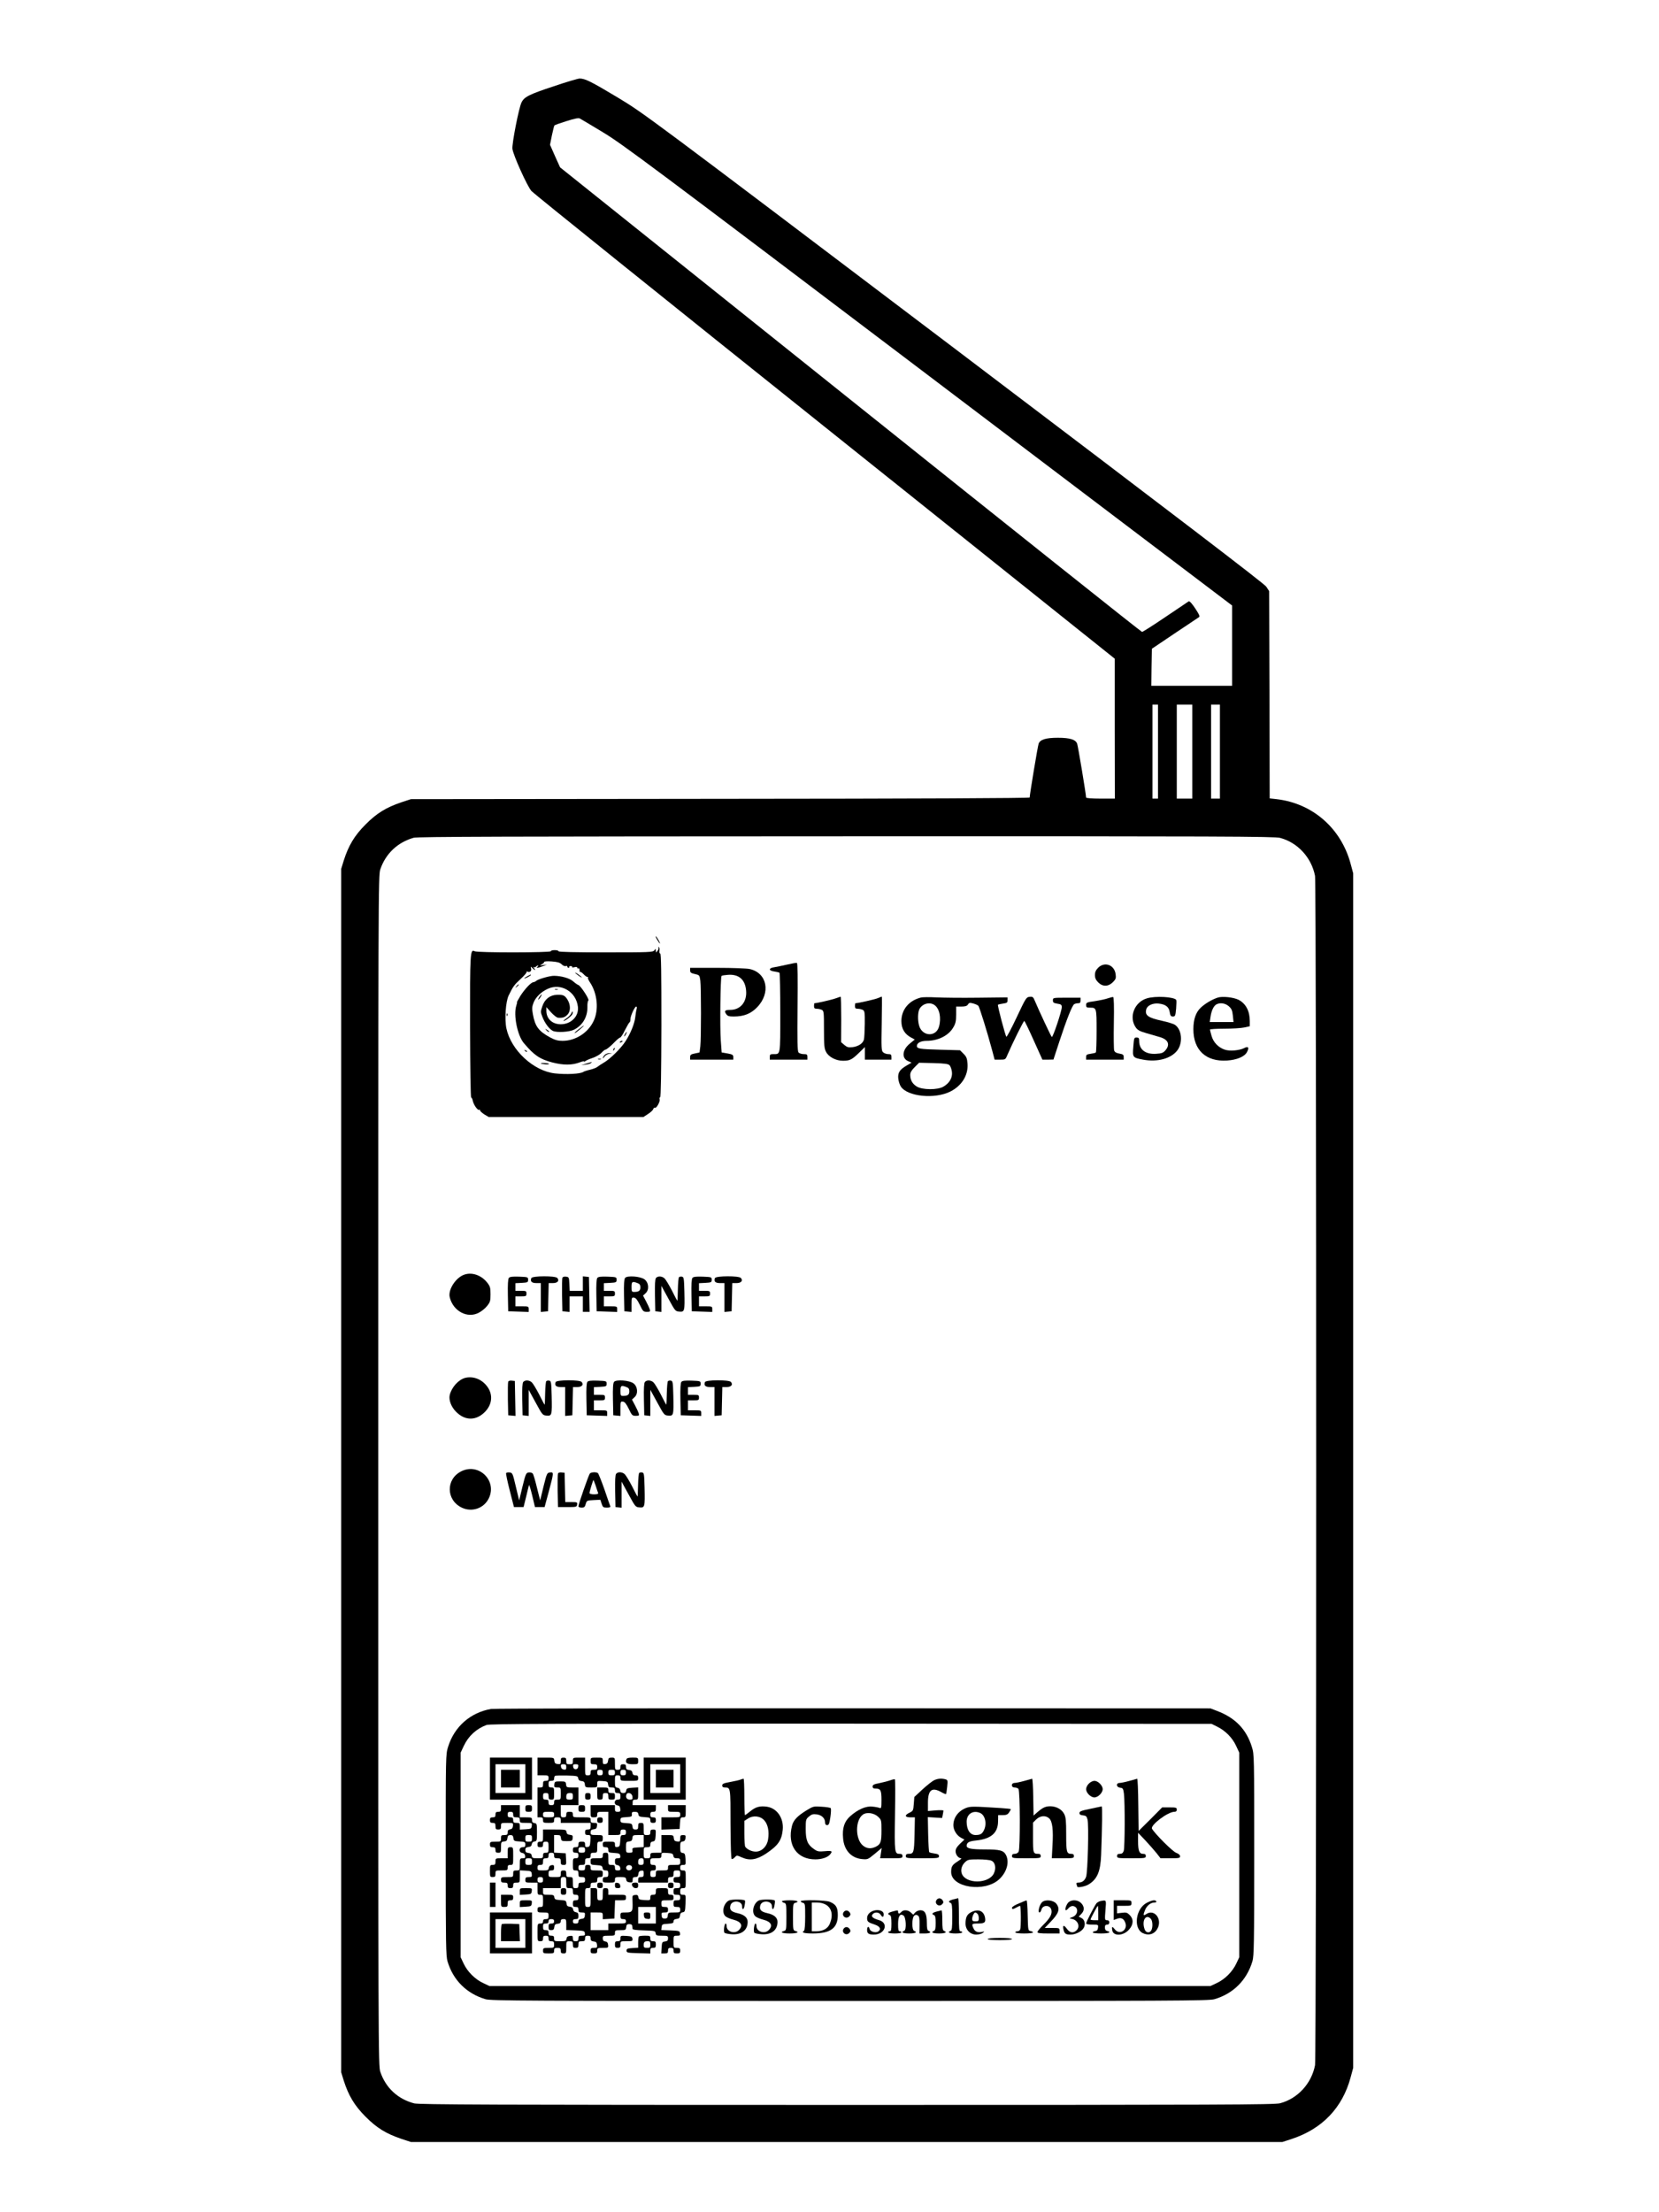 <?xml version="1.0" standalone="no"?>
<!DOCTYPE svg PUBLIC "-//W3C//DTD SVG 20010904//EN"
 "http://www.w3.org/TR/2001/REC-SVG-20010904/DTD/svg10.dtd">
<svg version="1.0" xmlns="http://www.w3.org/2000/svg"
 width="1500pt" height="2000pt" viewBox="0 0 1500 2000"
 preserveAspectRatio="xMidYMid meet">
<g transform="translate(0,2000) scale(0.1,-0.1)"
fill="#000000" stroke="none">
<path d="M5007 19220 c-222 -73 -268 -96 -292 -147 -24 -49 -87 -372 -82 -418
6 -55 133 -337 172 -382 18 -21 1212 -981 2653 -2133 l2621 -2095 0 -632 1
-633 -130 0 c-77 0 -130 4 -130 10 0 27 -73 466 -81 487 -14 37 -65 53 -174
53 -109 0 -160 -16 -174 -53 -8 -21 -81 -460 -81 -487 0 -6 -1029 -11 -2797
-12 l-2798 -3 -85 -28 c-139 -47 -224 -99 -325 -201 -100 -100 -154 -191 -197
-326 l-23 -75 0 -5440 0 -5440 23 -75 c43 -135 97 -226 197 -326 101 -102 186
-154 325 -201 l85 -28 3940 0 3940 0 83 27 c277 91 460 282 534 558 l23 85 0
5400 0 5400 -23 85 c-86 322 -344 547 -669 585 l-63 7 -2 937 -3 937 -26 40
c-19 28 -786 614 -2824 2158 -2789 2111 -2799 2119 -3039 2264 -242 145 -296
172 -345 172 -14 0 -120 -31 -234 -70z m443 -415 c175 -105 428 -294 2941
-2197 l2749 -2082 0 -363 0 -363 -365 0 -365 0 2 168 3 167 205 138 c113 76
212 142 220 147 11 7 5 21 -33 79 -31 47 -52 69 -60 64 -7 -4 -102 -68 -211
-142 -109 -74 -204 -134 -210 -134 -7 0 -1193 945 -2637 2100 l-2625 2100 -46
102 -45 102 17 85 c10 47 20 87 23 90 3 4 52 21 109 39 72 23 108 30 120 24
10 -5 104 -61 208 -124z m5020 -5600 l0 -425 -25 0 -25 0 0 425 0 425 25 0 25
0 0 -425z m310 0 l0 -425 -70 0 -70 0 0 425 0 425 70 0 70 0 0 -425z m250 0
l0 -425 -40 0 -40 0 0 425 0 425 40 0 40 0 0 -425z m544 -780 c159 -42 284
-178 316 -344 14 -75 14 -10677 0 -10752 -32 -166 -157 -302 -316 -344 -51
-13 -507 -15 -3919 -15 -3191 0 -3869 3 -3910 14 -148 39 -257 140 -306 284
-19 54 -19 179 -19 5437 0 5258 0 5383 19 5437 49 142 157 243 301 284 36 10
844 12 3910 13 3418 1 3873 -1 3924 -14z"/>
<path d="M5941 11506 c12 -20 23 -36 25 -36 7 0 -25 58 -36 65 -5 3 -1 -10 11
-29z"/>
<path d="M5953 11433 c4 -6 0 -19 -8 -29 -14 -19 -14 -19 -15 1 -1 19 -1 19
-14 3 -12 -17 -45 -18 -440 -18 -277 0 -426 3 -426 10 0 6 -16 10 -35 10 -19
0 -35 -4 -35 -10 0 -13 -665 -14 -689 0 -40 21 -42 -11 -41 -680 1 -377 5
-640 10 -642 5 -2 11 -12 13 -23 6 -40 48 -100 61 -88 3 4 6 1 6 -5 0 -7 18
-23 39 -37 l40 -24 699 0 699 0 41 27 c23 14 45 35 48 44 3 10 10 16 15 13 13
-9 50 57 43 77 -3 10 -1 18 5 18 6 0 10 219 11 650 0 481 -2 650 -11 650 -7 0
-9 10 -7 25 3 14 1 28 -5 32 -5 3 -7 2 -4 -4z m-875 -151 c12 -12 28 -19 37
-16 8 4 15 1 15 -5 0 -6 5 -11 11 -11 5 0 8 4 5 8 -2 4 4 8 14 8 10 0 16 -4
13 -9 -2 -4 7 -5 21 -1 17 4 26 2 26 -6 0 -6 5 -8 10 -5 6 3 10 -4 10 -16 0
-12 3 -20 6 -16 3 3 17 -6 31 -21 14 -15 30 -26 35 -24 5 1 7 -1 4 -6 -3 -5 5
-24 18 -43 68 -101 82 -251 32 -352 -51 -106 -164 -177 -280 -177 -40 0 -67 7
-110 30 -106 57 -138 100 -158 211 -9 50 -8 67 6 104 19 50 70 99 130 126 119
54 255 -27 271 -162 11 -86 -61 -159 -155 -159 -76 0 -129 49 -130 120 l0 35
43 -48 c24 -26 52 -48 63 -48 41 -3 60 3 84 27 30 30 31 89 0 138 -23 37 -39
45 -98 42 -61 -3 -107 -40 -128 -102 -17 -49 -17 -54 0 -97 21 -56 63 -112 95
-127 36 -17 150 -10 191 11 78 39 123 116 121 206 -1 28 3 54 9 58 12 7 -69
133 -91 140 -9 3 -30 18 -48 34 -31 27 -103 48 -171 49 -36 1 -142 -29 -161
-45 -8 -7 -21 -13 -27 -13 -19 0 -77 -61 -116 -122 -19 -32 -34 -58 -32 -58 3
0 0 -15 -6 -32 -27 -85 10 -269 68 -338 94 -111 144 -145 257 -175 101 -26
179 -26 250 1 20 8 37 11 37 8 0 -4 6 -2 13 3 6 6 36 19 66 29 30 10 66 31 80
47 14 15 29 27 33 27 11 0 48 30 89 73 20 20 41 37 46 37 6 0 26 30 44 68 19
37 37 69 42 70 4 2 7 15 7 28 0 30 39 114 52 114 6 0 8 -10 4 -22 -4 -13 -9
-45 -12 -72 -6 -58 -41 -146 -88 -219 -41 -64 -139 -161 -198 -195 -24 -14
-50 -31 -58 -38 -8 -7 -37 -18 -65 -25 -27 -6 -54 -15 -60 -19 -25 -19 -155
-26 -259 -14 -193 22 -395 210 -437 405 -18 82 -7 244 20 299 40 83 51 97 111
152 33 30 56 59 52 63 -4 5 -2 5 5 2 21 -12 41 3 35 26 -5 21 -5 21 12 5 22
-23 33 -23 15 -1 -8 10 -9 14 -2 10 6 -4 14 -3 18 3 3 5 12 10 18 10 7 0 6 -4
-3 -10 -23 -15 7 -12 50 6 l35 14 -35 -5 c-31 -5 -33 -4 -12 7 12 6 22 15 22
21 0 6 27 8 69 5 52 -4 73 -10 89 -26z"/>
<path d="M5200 11206 c0 -2 14 -14 30 -26 17 -12 30 -19 30 -16 0 2 -13 14
-30 26 -16 12 -30 19 -30 16z"/>
<path d="M4768 11174 c-38 -20 -36 -28 2 -9 17 9 30 18 30 20 0 7 -1 6 -32
-11z"/>
<path d="M4669 11083 c-13 -16 -12 -17 4 -4 16 13 21 21 13 21 -2 0 -10 -8
-17 -17z"/>
<path d="M5018 11053 c6 -2 18 -2 25 0 6 3 1 5 -13 5 -14 0 -19 -2 -12 -5z"/>
<path d="M4875 10984 c-9 -15 -12 -23 -6 -20 11 7 35 46 28 46 -3 0 -12 -12
-22 -26z"/>
<path d="M5165 10837 c-6 -12 -25 -32 -44 -44 -19 -13 -30 -23 -26 -23 17 0
75 46 81 63 8 27 0 30 -11 4z"/>
<path d="M4581 10824 c0 -11 3 -14 6 -6 3 7 2 16 -1 19 -3 4 -6 -2 -5 -13z"/>
<path d="M5231 10694 c-24 -18 -40 -34 -35 -34 5 0 27 16 49 35 52 44 43 44
-14 -1z"/>
<path d="M4942 10684 c10 -10 20 -16 22 -13 3 3 -5 11 -17 18 -21 13 -21 12
-5 -5z"/>
<path d="M5650 10650 c-6 -11 -8 -20 -6 -20 3 0 10 9 16 20 6 11 8 20 6 20 -3
0 -10 -9 -16 -20z"/>
<path d="M5605 10580 c-3 -6 1 -7 9 -4 18 7 21 14 7 14 -6 0 -13 -4 -16 -10z"/>
<path d="M5546 10513 c-6 -14 -5 -15 5 -6 7 7 10 15 7 18 -3 3 -9 -2 -12 -12z"/>
<path d="M4747 10499 c7 -7 15 -10 18 -7 3 3 -2 9 -12 12 -14 6 -15 5 -6 -5z"/>
<path d="M5467 10462 c-10 -10 -17 -23 -17 -28 0 -4 7 1 15 13 8 12 28 24 43
26 l27 4 -26 2 c-14 0 -33 -7 -42 -17z"/>
<path d="M5408 10423 c6 -2 18 -2 25 0 6 3 1 5 -13 5 -14 0 -19 -2 -12 -5z"/>
<path d="M5300 10384 l-45 -14 39 5 c22 2 44 9 50 15 5 5 8 9 6 9 -3 -1 -25
-8 -50 -15z"/>
<path d="M4890 10386 c0 -2 18 -6 39 -8 22 -2 37 0 35 4 -5 8 -74 11 -74 4z"/>
<path d="M7115 11279 c-44 -10 -97 -21 -117 -24 -51 -8 -49 -31 3 -38 22 -3
44 -8 47 -12 4 -4 7 -166 7 -361 0 -390 3 -374 -62 -374 -28 0 -33 -3 -33 -25
l0 -25 170 0 170 0 0 25 c0 22 -4 25 -34 25 -18 0 -39 7 -46 15 -10 12 -12
102 -9 412 3 259 1 397 -6 398 -5 2 -46 -6 -90 -16z"/>
<path d="M9929 11251 c-21 -22 -29 -39 -29 -66 0 -27 8 -44 29 -66 41 -41 91
-40 133 1 27 28 30 36 25 73 -11 84 -99 116 -158 58z"/>
<path d="M6240 11227 c0 -19 7 -25 43 -33 41 -9 42 -10 49 -59 8 -64 8 -523 0
-595 l-7 -55 -42 -9 c-36 -7 -43 -13 -43 -32 l0 -24 195 0 195 0 0 23 c0 20
-7 25 -52 33 l-53 9 -8 110 c-9 115 -3 572 7 582 3 4 30 8 59 10 97 7 155 -43
163 -143 9 -101 -51 -174 -142 -174 -50 0 -59 -9 -38 -38 12 -18 25 -22 68
-22 91 0 155 25 211 83 126 130 92 310 -65 346 -25 6 -156 11 -292 11 l-248 0
0 -23z"/>
<path d="M7555 10974 c-31 -12 -171 -44 -191 -44 -2 0 -4 -11 -4 -25 0 -20 5
-25 26 -25 14 0 34 -5 45 -10 18 -10 19 -23 19 -178 0 -144 3 -172 19 -202 24
-46 89 -80 153 -80 61 0 80 9 146 73 l52 51 0 -57 0 -57 120 0 120 0 0 25 c0
21 -5 25 -29 25 -16 0 -37 8 -47 17 -15 15 -16 41 -12 260 2 134 3 243 1 243
-2 0 -19 -7 -39 -15 -27 -11 -177 -45 -200 -45 -2 0 -4 -11 -4 -25 0 -20 5
-25 26 -25 14 0 34 -5 45 -10 17 -10 19 -22 18 -128 -1 -64 -4 -128 -8 -141
-9 -35 -52 -62 -103 -68 -37 -4 -49 -1 -74 20 l-29 25 1 206 c0 113 -2 206 -5
205 -3 0 -24 -7 -46 -15z"/>
<path d="M8324 10981 c-107 -28 -174 -109 -174 -213 0 -69 30 -119 93 -151
l28 -15 -45 -37 c-69 -56 -76 -133 -14 -159 l30 -13 -46 -27 c-62 -36 -80 -65
-74 -119 3 -24 13 -55 23 -70 59 -91 307 -116 448 -45 103 52 162 147 155 250
-4 50 -9 64 -36 91 l-32 32 -183 5 c-181 5 -207 9 -207 34 0 27 36 46 87 46
105 0 201 48 243 123 20 33 25 57 25 114 l0 73 47 0 c36 0 51 5 60 19 10 16
17 17 47 9 20 -5 41 -15 47 -21 10 -12 79 -232 125 -404 l22 -83 49 0 c49 0
49 0 69 48 42 98 143 302 150 302 4 0 42 -79 85 -175 l79 -175 50 0 50 1 53
162 c65 198 116 327 134 338 7 5 23 9 36 9 17 0 22 6 22 25 l0 25 -125 0
c-125 0 -125 0 -125 -24 0 -20 6 -24 40 -30 35 -5 40 -10 40 -32 0 -35 -80
-275 -90 -269 -7 4 -117 240 -154 328 -14 34 -19 38 -47 35 -30 -3 -34 -10
-117 -186 -47 -100 -89 -179 -93 -175 -10 12 -82 284 -76 290 3 2 24 7 46 10
36 5 41 9 41 31 l0 25 -267 -3 c-148 -2 -317 0 -378 3 -60 3 -124 3 -141 -2z
m125 -67 c46 -32 63 -116 41 -196 -27 -96 -152 -89 -180 10 -14 51 -12 122 4
151 27 48 92 65 135 35z m137 -545 c9 -10 18 -37 21 -60 6 -53 -22 -101 -77
-133 -52 -31 -191 -30 -241 1 -40 25 -59 59 -59 105 0 22 11 41 40 70 l40 40
129 -3 c104 -3 134 -7 147 -20z"/>
<path d="M10018 10975 c-21 -8 -74 -19 -118 -26 -74 -10 -80 -13 -80 -35 0
-20 5 -24 33 -24 62 0 62 0 62 -209 0 -104 -3 -192 -7 -196 -3 -4 -25 -9 -47
-12 -35 -5 -41 -9 -41 -29 l0 -24 170 0 170 0 0 24 c0 20 -6 25 -40 31 -28 5
-41 13 -46 28 -4 11 -5 124 -3 250 3 148 0 231 -6 233 -5 1 -27 -4 -47 -11z"/>
<path d="M10369 10974 c-114 -35 -165 -171 -99 -264 16 -23 37 -34 93 -50 40
-11 96 -28 124 -36 76 -22 95 -68 50 -120 -20 -23 -34 -28 -83 -31 -95 -7
-154 37 -154 115 0 27 -4 32 -24 32 -22 0 -23 -4 -29 -82 -8 -98 -7 -100 89
-118 128 -24 252 9 309 84 52 68 41 190 -22 231 -13 9 -65 25 -116 36 -127 28
-157 49 -143 104 9 35 59 58 113 52 62 -7 92 -30 99 -77 5 -33 11 -40 29 -40
20 0 23 6 29 71 3 39 4 74 1 79 -18 28 -190 38 -266 14z"/>
<path d="M11010 10981 c-49 -16 -111 -52 -150 -88 -47 -42 -70 -107 -70 -198
0 -189 114 -295 304 -283 90 6 159 35 181 77 21 41 12 55 -25 36 -42 -22 -131
-30 -175 -15 -58 19 -103 65 -120 123 -8 28 -15 54 -15 59 0 4 58 8 130 8 71
0 152 5 180 11 l50 11 0 47 c0 91 -36 159 -103 193 -45 22 -145 33 -187 19z
m100 -78 c26 -23 32 -38 37 -85 l6 -58 -108 0 -107 0 7 47 c8 56 28 98 52 112
34 19 81 12 113 -16z"/>
<path d="M4200 8477 c-78 -25 -150 -136 -134 -204 30 -126 159 -196 263 -141
25 13 59 40 75 61 28 35 31 46 31 106 0 60 -3 71 -32 108 -52 64 -134 93 -203
70z"/>
<path d="M4601 8447 c-8 -10 -11 -59 -9 -158 l3 -144 93 -3 92 -3 0 26 c0 24
-2 25 -60 25 l-60 0 0 45 0 45 50 0 c47 0 50 2 50 25 0 23 -3 25 -50 25 l-50
0 0 35 0 34 58 3 c53 3 57 5 57 28 0 24 -2 25 -81 28 -61 2 -84 -1 -93 -11z"/>
<path d="M4804 8445 c-12 -30 4 -45 46 -45 l40 0 0 -131 0 -130 33 3 32 3 3
128 3 127 38 0 c42 0 61 21 40 46 -17 21 -227 20 -235 -1z"/>
<path d="M5085 8448 c-3 -8 -4 -79 -3 -158 l3 -145 33 -3 32 -3 0 70 0 71 60
0 60 0 0 -70 0 -70 30 0 31 0 -3 158 -3 157 -27 3 -28 3 0 -65 0 -66 -60 0
-59 0 -3 63 c-3 59 -4 62 -31 65 -16 2 -29 -2 -32 -10z"/>
<path d="M5401 8447 c-8 -10 -11 -59 -9 -158 l3 -144 93 -3 92 -3 0 26 c0 24
-2 25 -60 25 l-60 0 0 45 0 45 50 0 c47 0 50 2 50 25 0 23 -3 25 -50 25 l-50
0 0 35 0 34 58 3 c53 3 57 5 57 28 0 24 -2 25 -81 28 -61 2 -84 -1 -93 -11z"/>
<path d="M5652 8447 c-9 -11 -12 -56 -10 -158 l3 -144 33 -3 32 -3 0 66 c0 63
1 66 23 63 16 -2 30 -20 52 -65 28 -58 32 -63 63 -63 30 0 33 2 27 23 -4 12
-19 45 -34 73 l-27 51 23 21 c35 31 29 97 -10 126 -36 27 -156 36 -175 13z
m112 -47 c20 -7 26 -17 26 -39 0 -30 -14 -41 -56 -41 -22 0 -24 4 -24 45 0 49
7 53 54 35z"/>
<path d="M5931 8446 c-8 -9 -11 -60 -9 -157 l3 -144 28 -3 27 -3 0 118 0 118
63 -115 c61 -112 63 -115 99 -118 48 -4 50 3 46 178 -3 122 -5 135 -22 138
-10 2 -22 0 -27 -5 -4 -4 -9 -54 -10 -111 -1 -56 -3 -102 -5 -102 -1 0 -24 42
-49 93 -26 50 -56 100 -67 110 -24 21 -61 22 -77 3z"/>
<path d="M6261 8447 c-8 -10 -11 -59 -9 -158 l3 -144 93 -3 92 -3 0 26 c0 24
-2 25 -60 25 l-60 0 0 45 0 45 50 0 c47 0 50 2 50 25 0 23 -3 25 -50 25 l-50
0 0 35 0 34 58 3 c53 3 57 5 57 28 0 24 -2 25 -81 28 -61 2 -84 -1 -93 -11z"/>
<path d="M6464 8445 c-12 -30 4 -45 46 -45 l40 0 0 -131 0 -130 33 3 32 3 3
128 3 127 38 0 c42 0 61 21 40 46 -17 21 -227 20 -235 -1z"/>
<path d="M4206 7543 c-61 -16 -123 -85 -140 -156 -10 -44 14 -108 59 -152 81
-81 182 -80 261 2 68 70 73 164 12 237 -49 60 -123 86 -192 69z"/>
<path d="M4595 7508 c-3 -8 -4 -79 -3 -158 l3 -145 33 -3 33 -3 -3 158 -3 158
-28 3 c-16 2 -29 -2 -32 -10z"/>
<path d="M4731 7506 c-8 -9 -11 -60 -9 -157 l3 -144 28 -3 27 -3 0 118 0 118
63 -115 c61 -112 63 -115 99 -118 48 -4 50 3 46 178 -3 122 -5 135 -22 138
-10 2 -22 0 -27 -5 -4 -4 -9 -54 -10 -111 -1 -56 -3 -102 -5 -102 -1 0 -24 42
-49 93 -26 50 -56 100 -67 110 -24 21 -61 22 -77 3z"/>
<path d="M5024 7505 c-12 -30 4 -45 46 -45 l40 0 0 -131 0 -130 33 3 32 3 3
128 3 127 38 0 c42 0 61 21 40 46 -17 21 -227 20 -235 -1z"/>
<path d="M5311 7507 c-8 -10 -11 -59 -9 -158 l3 -144 93 -3 92 -3 0 26 c0 24
-2 25 -60 25 l-60 0 0 45 0 45 50 0 c47 0 50 2 50 25 0 23 -3 25 -50 25 l-50
0 0 35 0 34 58 3 c53 3 57 5 57 28 0 24 -2 25 -81 28 -61 2 -84 -1 -93 -11z"/>
<path d="M5552 7507 c-9 -11 -12 -56 -10 -158 l3 -144 33 -3 32 -3 0 66 c0 63
1 66 23 63 16 -2 30 -20 52 -65 28 -58 32 -63 63 -63 30 0 33 2 27 23 -4 12
-19 45 -34 73 l-27 51 23 21 c35 31 29 97 -10 126 -36 27 -156 36 -175 13z
m112 -47 c20 -7 26 -17 26 -39 0 -30 -14 -41 -56 -41 -22 0 -24 4 -24 45 0 49
7 53 54 35z"/>
<path d="M5831 7506 c-8 -9 -11 -60 -9 -157 l3 -144 28 -3 27 -3 0 118 0 118
63 -115 c61 -112 63 -115 99 -118 48 -4 50 3 46 178 -3 122 -5 135 -22 138
-10 2 -22 0 -27 -5 -4 -4 -9 -54 -10 -111 -1 -56 -3 -102 -5 -102 -1 0 -24 42
-49 93 -26 50 -56 100 -67 110 -24 21 -61 22 -77 3z"/>
<path d="M6161 7507 c-8 -10 -11 -59 -9 -158 l3 -144 93 -3 92 -3 0 26 c0 24
-2 25 -60 25 l-60 0 0 45 0 45 50 0 c47 0 50 2 50 25 0 23 -3 25 -50 25 l-50
0 0 35 0 34 58 3 c53 3 57 5 57 28 0 24 -2 25 -81 28 -61 2 -84 -1 -93 -11z"/>
<path d="M6374 7505 c-12 -30 4 -45 46 -45 l40 0 0 -131 0 -130 33 3 32 3 3
128 3 127 38 0 c42 0 61 21 40 46 -17 21 -227 20 -235 -1z"/>
<path d="M4172 6699 c-142 -70 -140 -260 3 -329 92 -44 201 -7 245 85 76 158
-90 322 -248 244z"/>
<path d="M4576 6682 c-3 -5 12 -76 33 -158 l38 -149 44 0 43 0 23 93 c12 52
24 99 26 105 2 7 15 -35 29 -93 l25 -105 44 0 43 0 38 140 c46 173 46 177 11
173 -27 -3 -29 -8 -59 -128 l-30 -125 -29 115 c-15 63 -32 121 -38 128 -6 7
-22 12 -36 10 -24 -3 -28 -10 -57 -128 l-30 -125 -30 125 c-28 119 -30 125
-56 128 -14 2 -29 -1 -32 -6z"/>
<path d="M5045 6678 c-3 -8 -4 -79 -3 -158 l3 -145 85 0 c81 0 85 1 88 23 3
21 0 22 -52 22 l-55 0 -3 133 -3 132 -28 3 c-16 2 -29 -2 -32 -10z"/>
<path d="M5333 6678 c-12 -16 -103 -278 -103 -295 0 -8 12 -13 29 -13 23 0 30
6 37 33 9 31 11 32 71 35 l61 3 12 -36 c10 -31 15 -35 47 -35 24 0 34 4 31 13
-3 6 -27 75 -53 152 -27 77 -54 143 -59 147 -17 12 -63 9 -73 -4z m53 -110 c9
-29 19 -59 22 -65 3 -9 -8 -13 -37 -13 -24 0 -41 5 -41 12 0 12 32 118 36 118
1 0 10 -24 20 -52z"/>
<path d="M5571 6676 c-8 -9 -11 -60 -9 -157 l3 -144 28 -3 27 -3 0 118 0 118
63 -115 c61 -112 63 -115 99 -118 48 -4 50 3 46 178 -3 122 -5 135 -22 138
-10 2 -22 0 -27 -5 -4 -4 -9 -54 -10 -111 -1 -56 -3 -102 -5 -102 -1 0 -24 42
-49 93 -26 50 -56 100 -67 110 -24 21 -61 22 -77 3z"/>
<path d="M4440 4550 c-188 -33 -333 -161 -389 -344 -21 -67 -21 -82 -21 -975
0 -801 2 -914 16 -962 50 -170 172 -292 343 -343 50 -15 344 -16 3296 -16
2938 0 3246 1 3296 16 170 50 292 172 343 343 14 49 16 157 16 962 0 895 0
908 -21 975 -49 159 -150 264 -315 326 l-59 23 -3230 1 c-1777 1 -3250 -2
-3275 -6z m6565 -160 c74 -36 138 -101 171 -173 l29 -62 0 -925 0 -925 -27
-57 c-34 -73 -103 -142 -176 -176 l-57 -27 -3260 0 -3260 0 -57 27 c-73 34
-142 103 -176 176 l-27 57 0 925 0 925 28 60 c42 90 114 156 206 190 30 11
603 13 3296 12 l3260 -2 50 -25z"/>
<path d="M4430 3920 l0 -190 190 0 190 0 0 190 0 190 -190 0 -190 0 0 -190z
m320 0 l0 -130 -135 0 -135 0 0 130 0 130 135 0 135 0 0 -130z"/>
<path d="M4530 3920 l0 -80 85 0 85 0 0 80 0 80 -85 0 -85 0 0 -80z"/>
<path d="M4860 4030 l0 -80 50 0 c47 0 50 -2 50 -25 0 -20 -5 -25 -25 -25 -21
0 -25 -5 -25 -30 0 -25 -4 -30 -25 -30 l-25 0 0 -135 0 -135 25 0 c20 0 25 -5
25 -25 0 -23 3 -25 50 -25 47 0 50 2 50 25 0 21 5 25 30 25 25 0 30 -4 30 -25
l0 -25 135 0 135 0 0 -30 c0 -25 -4 -30 -25 -30 -20 0 -25 -5 -25 -25 0 -20 5
-25 26 -25 24 0 25 -2 22 -52 -3 -46 -6 -53 -25 -56 -19 -3 -23 1 -23 22 0 22
-4 26 -30 26 -25 0 -30 -4 -30 -25 0 -20 -5 -25 -25 -25 -20 0 -25 -5 -25 -25
0 -20 5 -25 25 -25 20 0 25 -5 25 -25 0 -20 -5 -25 -25 -25 -24 0 -25 -3 -25
-55 0 -52 1 -55 25 -55 21 0 25 -5 25 -30 0 -27 3 -30 30 -30 25 0 30 -4 30
-25 0 -21 -5 -25 -30 -25 -25 0 -30 -4 -30 -25 0 -20 -5 -25 -25 -25 -23 0
-25 3 -25 50 0 49 -1 50 -30 50 -27 0 -30 3 -30 30 0 25 -4 30 -25 30 -21 0
-25 -5 -25 -30 0 -30 -1 -30 -55 -30 -54 0 -55 0 -55 30 0 25 4 30 25 30 20 0
25 5 25 26 0 21 -4 25 -22 22 -15 -2 -24 -11 -26 -25 -3 -20 -9 -23 -53 -23
-46 0 -49 2 -49 25 0 20 5 25 25 25 21 0 25 5 25 30 0 25 4 30 25 30 20 0 25
5 25 25 0 20 5 25 25 25 20 0 25 -5 25 -25 0 -21 5 -25 30 -25 27 0 30 -3 30
-30 0 -25 4 -30 26 -30 24 0 25 2 22 53 l-3 52 -52 3 -53 3 0 80 0 79 29 0
c25 0 30 -4 33 -27 3 -26 6 -28 53 -28 47 0 50 2 53 27 3 23 -1 27 -25 30 -20
2 -29 9 -31 26 -3 21 -7 22 -108 22 l-104 0 0 -55 c0 -52 -1 -55 -25 -55 -20
0 -25 -5 -25 -25 0 -20 5 -25 25 -25 20 0 25 5 25 25 0 20 5 25 25 25 23 0 25
-3 25 -50 0 -47 -2 -50 -25 -50 -20 0 -25 -5 -25 -25 0 -23 -3 -25 -49 -25
-44 0 -50 3 -53 23 -2 16 -11 23 -30 25 -22 3 -28 9 -28 27 0 18 6 24 28 27
19 2 28 9 30 25 2 14 11 23 25 25 21 3 22 8 22 83 0 75 -1 80 -22 83 -17 3
-23 10 -23 28 0 22 -3 24 -55 24 l-55 0 0 55 0 55 -85 0 -85 0 0 -30 c0 -25
-4 -30 -25 -30 -20 0 -25 -5 -25 -25 0 -20 -5 -25 -25 -25 -20 0 -25 -5 -25
-25 0 -20 5 -25 25 -25 21 0 25 -5 25 -30 0 -25 4 -30 25 -30 21 0 25 5 25 30
0 30 0 30 56 30 54 0 55 0 52 -27 -2 -20 -9 -29 -25 -31 -17 -3 -23 -10 -23
-28 0 -20 -5 -24 -30 -24 -27 0 -30 -3 -30 -30 0 -29 -1 -30 -50 -30 -47 0
-50 -2 -50 -25 0 -20 5 -25 25 -25 20 0 25 -5 25 -25 0 -20 5 -25 25 -25 23 0
25 3 25 49 0 47 2 50 28 53 21 2 28 9 30 31 3 21 9 27 27 27 18 0 24 -6 27
-27 3 -26 7 -28 56 -31 48 -3 52 -5 52 -28 0 -19 -5 -24 -25 -24 -34 0 -37
-47 -2 -52 14 -2 23 -11 25 -25 3 -19 -1 -23 -22 -23 -25 0 -26 -3 -26 -55 0
-54 0 -55 -30 -55 -27 0 -30 -3 -30 -30 0 -30 -1 -30 -55 -30 -52 0 -55 -1
-55 -25 0 -21 5 -25 30 -25 25 0 30 -4 30 -25 0 -20 5 -25 25 -25 20 0 25 5
25 25 0 21 5 25 30 25 30 0 30 0 30 56 l0 55 53 -3 c48 -3 52 -5 55 -30 3 -25
0 -28 -27 -28 -26 0 -31 -4 -31 -25 0 -24 3 -25 55 -25 l55 0 0 -55 c0 -52 1
-55 25 -55 24 0 25 -3 25 -55 0 -52 -1 -55 -25 -55 -20 0 -25 -5 -25 -25 0
-23 3 -25 50 -25 49 0 50 -1 50 -30 0 -25 -4 -30 -25 -30 -18 0 -25 -5 -25
-20 0 -15 -7 -20 -25 -20 -25 0 -25 -1 -25 -80 0 -79 0 -80 25 -80 20 0 25 5
25 25 0 20 5 25 25 25 20 0 25 -5 25 -25 0 -20 5 -25 25 -25 21 0 25 -5 25
-30 0 -29 -1 -30 -50 -30 -47 0 -50 -2 -50 -25 0 -23 3 -25 50 -25 47 0 50 2
50 25 0 21 5 25 30 25 25 0 30 -4 30 -25 0 -20 5 -25 25 -25 24 0 25 3 25 55
0 54 0 55 30 55 27 0 30 -3 30 -30 0 -25 4 -30 25 -30 21 0 25 5 25 30 0 27 3
30 30 30 25 0 30 4 30 25 0 20 5 25 25 25 20 0 25 -5 25 -24 0 -19 6 -25 28
-28 21 -2 28 -9 30 -30 3 -25 0 -28 -27 -28 -26 0 -31 -4 -31 -25 0 -21 5 -25
30 -25 25 0 30 4 30 25 0 23 3 25 51 25 49 0 50 1 47 28 -2 19 -9 28 -25 30
-17 3 -23 10 -23 28 0 22 3 24 55 24 52 0 55 1 55 25 0 23 3 25 49 25 47 0 50
2 53 28 2 21 8 27 28 27 15 0 26 -6 26 -15 1 -8 2 -20 3 -27 1 -9 32 -13 104
-15 97 -3 102 -4 105 -25 3 -21 9 -23 58 -23 51 0 54 -2 54 -24 0 -19 -6 -25
-27 -28 -26 -3 -28 -7 -31 -55 l-3 -53 30 0 c26 0 31 4 31 25 0 20 5 25 25 25
20 0 25 -5 25 -25 0 -21 5 -25 30 -25 25 0 30 4 30 25 0 21 -5 25 -30 25 -30
0 -30 1 -30 55 0 55 0 55 31 55 26 0 30 3 27 23 -3 20 -9 22 -86 25 l-83 3 3
27 c3 25 7 27 56 30 43 3 52 6 52 22 0 13 8 20 28 22 21 2 28 9 30 30 2 19 10
28 25 30 20 3 22 9 25 81 3 77 3 77 -23 77 -21 0 -25 5 -25 30 0 25 4 30 25
30 25 0 25 1 25 80 0 79 0 80 -25 80 -20 0 -25 5 -25 25 0 20 5 25 26 25 24 0
25 2 22 53 -3 45 -6 52 -25 55 -20 3 -23 9 -23 52 0 43 3 49 23 52 16 2 23 11
25 31 3 23 0 27 -22 27 -22 0 -26 -4 -26 -31 0 -27 -3 -30 -27 -27 -22 2 -29
9 -31 31 -3 26 -6 27 -58 27 l-54 0 0 -80 0 -80 -50 0 c-47 0 -50 -2 -50 -25
0 -21 -5 -25 -30 -25 -29 0 -30 1 -30 50 0 49 1 50 30 50 25 0 30 4 30 24 0
18 6 25 23 28 19 3 22 10 25 56 3 50 2 52 -22 52 -21 0 -26 -5 -26 -25 0 -21
-5 -25 -30 -25 -30 0 -30 1 -30 55 0 52 -1 55 -25 55 -21 0 -25 -5 -25 -30 0
-25 -4 -30 -24 -30 -19 0 -25 6 -28 28 -3 25 -7 27 -55 30 -48 3 -53 5 -53 27
0 22 5 24 53 27 47 3 52 5 50 26 -2 18 2 22 26 22 23 0 30 -5 33 -22 3 -20 10
-23 56 -26 48 -3 52 -5 52 -28 0 -19 5 -24 25 -24 20 0 25 5 25 25 0 20 -5 25
-25 25 -20 0 -25 5 -25 25 0 20 5 25 25 25 21 0 25 5 25 30 l0 30 -105 0 -105
0 0 25 c0 20 5 25 25 25 24 0 25 3 25 56 l0 55 -52 -3 c-46 -3 -53 -6 -56 -25
-2 -17 -10 -23 -27 -23 -17 0 -25 6 -27 23 -2 14 -11 23 -25 25 -21 3 -23 9
-23 58 0 51 1 54 25 54 20 0 25 -5 25 -25 0 -25 1 -25 80 -25 79 0 80 0 80 25
0 20 -5 25 -24 25 -18 0 -25 6 -28 23 -2 16 -11 23 -30 25 -22 3 -28 9 -28 28
0 19 -5 24 -25 24 -20 0 -25 -5 -25 -25 0 -20 -5 -25 -25 -25 -24 0 -25 3 -25
55 0 54 0 55 -29 55 -25 0 -30 -4 -33 -27 -2 -20 -9 -29 -25 -31 -20 -3 -23 1
-23 27 0 31 0 31 -55 31 -54 0 -55 0 -55 -30 0 -27 3 -30 30 -30 25 0 30 -4
30 -25 0 -21 -5 -25 -30 -25 -25 0 -30 -4 -30 -25 0 -20 -5 -25 -25 -25 -25 0
-25 1 -25 80 l0 80 -55 0 c-54 0 -55 0 -55 -30 0 -27 -3 -30 -30 -30 -27 0
-30 3 -30 30 0 25 -4 30 -25 30 -21 0 -25 -5 -25 -31 0 -27 -3 -30 -27 -27
-22 2 -29 9 -31 31 -3 27 -4 27 -78 27 l-74 0 0 -80z m260 -6 c0 -21 -4 -25
-22 -22 -15 2 -24 11 -26 26 -3 18 1 22 22 22 21 0 26 -5 26 -26z m108 4 c-2
-15 -10 -23 -23 -23 -13 0 -21 8 -23 23 -3 18 1 22 23 22 22 0 26 -4 23 -22z
m222 -53 c0 -20 -5 -25 -25 -25 -20 0 -25 5 -25 25 0 20 5 25 25 25 20 0 25
-5 25 -25z m110 0 c0 -21 -5 -25 -30 -25 -25 0 -30 4 -30 25 0 21 5 25 30 25
25 0 30 -4 30 -25z m100 0 c0 -20 -5 -25 -25 -25 -20 0 -25 5 -25 25 0 20 5
25 25 25 20 0 25 -5 25 -25z m-432 -52 c2 -15 11 -23 30 -25 21 -2 28 -9 30
-30 3 -27 6 -28 58 -28 54 0 54 0 54 31 0 30 1 30 48 27 43 -3 47 -5 50 -30 3
-24 8 -28 33 -28 24 0 29 -4 29 -25 0 -20 5 -25 25 -25 21 0 25 -5 25 -30 0
-25 -4 -30 -25 -30 -34 0 -37 -47 -2 -52 16 -2 23 -11 25 -30 3 -24 0 -28 -22
-28 -22 0 -26 4 -26 30 l0 30 -110 0 -110 0 0 -55 c0 -54 0 -55 30 -55 25 0
30 4 30 25 0 23 3 25 50 25 l50 0 0 -105 0 -105 55 0 c52 0 55 1 55 25 0 20 5
25 25 25 20 0 25 -5 25 -25 0 -20 -5 -25 -24 -25 -23 0 -25 -4 -28 -52 -3 -46
-6 -53 -25 -56 -19 -3 -23 1 -23 22 0 25 -3 26 -55 26 -52 0 -55 -1 -55 -25 0
-20 5 -25 25 -25 20 0 25 -5 25 -24 0 -23 4 -25 53 -28 45 -3 52 -6 55 -25 3
-19 -1 -23 -22 -23 -22 0 -26 -5 -26 -29 0 -23 5 -30 23 -33 14 -2 23 -11 25
-25 3 -19 -1 -23 -22 -23 -21 0 -26 5 -26 25 0 21 -5 25 -30 25 -30 0 -30 1
-30 55 0 52 -1 55 -25 55 -20 0 -25 -5 -25 -25 0 -24 -3 -25 -55 -25 -54 0
-55 0 -55 -29 0 -29 2 -30 53 -33 45 -3 52 -6 55 -25 3 -17 10 -23 28 -23 20
0 24 -5 24 -30 0 -25 -4 -30 -25 -30 -20 0 -25 -5 -25 -25 0 -24 3 -25 55 -25
52 0 55 1 55 25 0 23 3 25 49 25 44 0 50 -3 53 -22 2 -17 11 -24 31 -26 23 -3
27 0 27 22 0 21 5 26 24 26 19 0 25 6 28 28 2 19 9 28 26 30 19 3 22 -1 22
-27 0 -26 -4 -31 -25 -31 -20 0 -25 -5 -25 -25 l0 -25 135 0 135 0 0 25 c0 20
5 25 25 25 21 0 25 5 25 30 0 27 3 30 30 30 27 0 30 -3 30 -30 0 -27 -3 -30
-30 -30 -25 0 -30 -4 -30 -25 0 -21 5 -25 30 -25 25 0 30 -4 30 -25 0 -21 -5
-25 -30 -25 -27 0 -30 -3 -30 -30 0 -27 3 -30 30 -30 25 0 30 -4 30 -25 0 -21
-5 -25 -30 -25 -27 0 -30 -3 -30 -30 0 -27 3 -30 30 -30 25 0 30 -4 30 -25 0
-24 -3 -25 -54 -25 -52 0 -55 -1 -58 -27 -2 -22 -8 -28 -28 -28 -20 0 -26 6
-28 28 -3 24 0 27 27 27 26 0 31 4 31 25 0 21 -5 25 -30 25 -27 0 -30 3 -30
30 0 30 1 30 55 30 52 0 55 1 55 25 0 20 -5 25 -25 25 -21 0 -25 5 -25 30 0
30 -1 30 -55 30 -54 0 -55 0 -55 -30 0 -25 -4 -30 -25 -30 -20 0 -25 -5 -25
-26 0 -24 -2 -25 -52 -22 -47 3 -53 6 -56 26 -3 18 -9 23 -30 20 -25 -3 -26
-5 -23 -60 4 -89 -2 -98 -60 -98 -48 0 -49 -1 -49 -30 0 -25 4 -30 25 -30 18
0 25 -5 25 -20 0 -18 -7 -20 -80 -20 l-80 0 0 -30 0 -30 -80 0 -80 0 0 80 0
80 55 0 c55 0 55 0 55 -31 l0 -30 53 3 52 3 3 83 3 82 49 0 c47 0 50 2 50 25
0 25 -1 25 -80 25 l-80 0 0 30 c0 25 -4 30 -25 30 -24 0 -25 -3 -25 -55 0 -52
-1 -55 -25 -55 -24 0 -25 3 -25 55 0 54 0 55 -30 55 l-30 0 0 -85 c0 -84 0
-85 -25 -85 -25 0 -25 1 -25 85 0 84 0 85 25 85 20 0 25 5 25 25 0 21 5 25 30
25 25 0 30 4 30 25 0 20 5 25 25 25 21 0 25 5 25 30 0 30 -1 30 -55 30 -52 0
-55 1 -55 25 0 20 -5 25 -25 25 -20 0 -25 -5 -25 -25 0 -21 -5 -25 -30 -25
-25 0 -30 4 -30 25 0 21 5 25 30 25 27 0 30 3 30 30 0 25 4 30 25 30 20 0 25
5 25 25 0 21 5 25 30 25 29 0 30 1 30 50 0 47 2 50 25 50 21 0 25 5 25 30 0
30 -1 30 -55 30 -52 0 -55 2 -55 24 0 19 6 25 28 28 21 2 28 9 30 31 3 24 0
27 -27 27 -26 0 -31 4 -31 25 0 25 -1 25 -80 25 -79 0 -80 0 -80 25 0 21 -5
25 -30 25 -25 0 -30 -4 -30 -25 0 -20 -5 -25 -25 -25 -24 0 -25 3 -25 55 l0
55 80 0 80 0 0 80 0 80 -54 0 c-52 0 -55 1 -58 28 -3 25 -6 27 -53 27 -47 0
-50 -2 -53 -27 -3 -25 0 -28 27 -28 31 0 31 0 31 -55 0 -54 0 -55 -30 -55 -25
0 -30 -4 -30 -25 0 -20 -5 -25 -25 -25 -20 0 -25 5 -25 25 0 20 -5 25 -25 25
-21 0 -25 5 -25 30 0 25 4 30 25 30 21 0 25 -5 25 -30 0 -25 4 -30 25 -30 24
0 25 3 25 55 0 52 -1 55 -25 55 -21 0 -25 5 -25 30 0 25 4 30 25 30 18 0 25 5
25 18 0 10 3 22 7 26 4 4 52 5 107 4 95 -3 101 -4 104 -25z m-48 -163 c0 -27
-3 -30 -30 -30 -25 0 -30 4 -30 23 0 30 7 37 37 37 19 0 23 -5 23 -30z m538
-2 c3 -24 0 -28 -23 -28 -27 0 -41 20 -31 46 10 27 51 13 54 -18z m-1078 -163
c0 -21 5 -25 30 -25 25 0 30 -4 30 -25 0 -24 3 -25 56 -25 54 0 55 0 52 -27
-3 -26 -7 -28 -55 -31 l-53 -3 0 30 c0 28 -3 31 -30 31 -25 0 -30 4 -30 25 0
20 -5 25 -25 25 -20 0 -25 5 -25 25 0 20 5 25 25 25 20 0 25 -5 25 -25z m370
0 c0 -23 -3 -25 -50 -25 -47 0 -50 2 -50 25 0 23 3 25 50 25 47 0 50 -2 50
-25z m-200 -215 c0 -27 -3 -30 -30 -30 -27 0 -30 3 -30 30 0 27 3 30 30 30 27
0 30 -3 30 -30z m1010 -24 l0 -55 -52 -3 c-48 -3 -53 -5 -50 -25 3 -20 -1 -23
-27 -23 -30 0 -31 1 -31 49 0 47 2 50 28 53 21 2 28 9 30 31 3 25 6 27 53 27
l49 0 0 -54z m-530 -81 c0 -21 -5 -25 -30 -25 -25 0 -30 4 -30 25 0 21 5 25
30 25 25 0 30 -4 30 -25z m798 -52 c3 -18 10 -23 33 -23 26 0 29 -3 29 -30 0
-30 -1 -30 -55 -30 -52 0 -55 -1 -55 -25 0 -24 -3 -25 -55 -25 -54 0 -55 0
-55 -30 0 -25 -4 -30 -25 -30 -21 0 -25 5 -25 30 0 25 4 30 25 30 20 0 25 5
25 25 0 20 -5 25 -25 25 -21 0 -25 5 -25 30 0 29 1 30 50 30 47 0 50 2 50 26
0 24 2 25 53 22 45 -3 52 -6 55 -25z m-1278 -53 c0 -27 -3 -30 -30 -30 -27 0
-30 3 -30 30 0 27 3 30 30 30 27 0 30 -3 30 -30z m1010 0 c0 -25 -4 -30 -25
-30 -20 0 -25 5 -25 23 0 28 7 37 32 37 13 0 18 -8 18 -30z m-105 -55 c0 -22
-31 -33 -47 -17 -17 17 -1 44 24 40 15 -2 23 -10 23 -23z m-805 -110 c0 -20
-5 -25 -25 -25 -20 0 -25 5 -25 25 0 20 5 25 25 25 20 0 25 -5 25 -25z m210
-25 c0 -49 1 -50 30 -50 27 0 30 -3 30 -30 0 -25 4 -30 25 -30 20 0 25 -5 25
-25 0 -20 -5 -25 -25 -25 -21 0 -25 -5 -25 -30 0 -25 4 -30 25 -30 20 0 25 -5
25 -25 0 -21 5 -25 31 -25 27 0 30 -3 27 -27 -2 -22 -9 -29 -30 -31 -20 -2
-28 -9 -28 -23 0 -14 -7 -19 -25 -19 -18 0 -25 5 -25 20 0 15 7 20 25 20 21 0
25 5 25 29 0 23 -5 30 -22 33 -15 2 -24 11 -26 25 -2 15 -11 23 -30 25 -21 2
-28 9 -30 30 -3 25 -7 27 -55 30 -45 3 -52 6 -55 26 -3 19 -9 22 -53 22 -48 0
-49 1 -49 30 l0 30 80 0 80 0 0 50 c0 47 2 50 25 50 23 0 25 -3 25 -50z m810
-295 l0 -75 -80 0 -80 0 0 75 0 75 80 0 80 0 0 -75z m-920 -55 c0 -15 -7 -20
-25 -20 -21 0 -25 -5 -25 -30 0 -25 4 -30 24 -30 19 0 25 6 28 28 2 21 9 28
31 30 19 2 27 9 27 23 0 14 7 19 25 19 23 0 25 -3 25 -50 l0 -49 83 -3 c76 -3
82 -5 85 -25 3 -20 -1 -23 -27 -23 -26 0 -31 -4 -31 -25 0 -20 -5 -25 -25 -25
-20 0 -25 5 -25 26 0 22 -4 25 -27 22 -20 -2 -29 -9 -31 -25 -3 -21 -9 -23
-58 -23 -51 0 -54 1 -54 25 0 20 -5 25 -25 25 -20 0 -25 5 -25 25 0 20 -5 25
-25 25 -21 0 -25 5 -25 30 0 25 4 30 25 30 18 0 25 5 25 20 0 15 7 20 25 20
18 0 25 -5 25 -20z"/>
<path d="M5400 3785 c0 -52 1 -55 25 -55 21 0 25 5 25 30 0 25 4 30 25 30 21
0 25 -5 25 -30 0 -27 3 -30 30 -30 27 0 30 3 30 30 0 27 -3 30 -30 30 -25 0
-30 4 -30 25 0 23 -3 25 -50 25 l-50 0 0 -55z"/>
<path d="M5290 3760 c0 -25 4 -30 25 -30 21 0 25 5 25 30 0 25 -4 30 -25 30
-21 0 -25 -5 -25 -30z"/>
<path d="M5230 3650 c0 -27 3 -30 30 -30 27 0 30 3 30 30 0 27 -3 30 -30 30
-27 0 -30 -3 -30 -30z"/>
<path d="M5400 3545 c0 -20 5 -25 25 -25 20 0 25 5 25 25 0 20 -5 25 -25 25
-20 0 -25 -5 -25 -25z"/>
<path d="M5400 2955 c0 -20 5 -25 25 -25 20 0 25 5 25 25 0 20 -5 25 -25 25
-20 0 -25 -5 -25 -25z"/>
<path d="M5560 2956 c0 -21 5 -26 26 -26 21 0 25 4 22 23 -2 14 -11 23 -25 25
-19 3 -23 -1 -23 -22z"/>
<path d="M5718 2974 c-14 -13 6 -44 28 -44 19 0 24 5 24 25 0 20 -5 25 -23 25
-13 0 -26 -3 -29 -6z"/>
<path d="M6040 2955 c0 -20 5 -25 25 -25 20 0 25 5 25 25 0 20 -5 25 -25 25
-20 0 -25 -5 -25 -25z"/>
<path d="M5070 2900 c0 -25 4 -30 25 -30 21 0 25 5 25 30 0 25 -4 30 -25 30
-21 0 -25 -5 -25 -30z"/>
<path d="M5822 2683 c2 -22 9 -29 31 -31 24 -3 27 0 27 27 0 28 -3 31 -31 31
-27 0 -30 -3 -27 -27z"/>
<path d="M5664 4095 c-13 -32 4 -45 56 -45 49 0 50 1 50 30 0 29 -1 30 -50 30
-36 0 -52 -4 -56 -15z"/>
<path d="M5820 3920 l0 -190 190 0 190 0 0 190 0 190 -190 0 -190 0 0 -190z
m330 0 l0 -130 -135 0 -135 0 0 130 0 130 135 0 135 0 0 -130z"/>
<path d="M5930 3920 l0 -80 80 0 80 0 0 80 0 80 -80 0 -80 0 0 -80z"/>
<path d="M6695 3911 c-11 -5 -53 -14 -92 -21 -60 -11 -73 -17 -73 -32 0 -12 7
-18 23 -18 53 -1 52 5 52 -331 1 -204 5 -314 11 -316 6 -2 18 5 28 16 17 19
18 19 63 -1 72 -32 134 -22 219 34 109 73 141 119 151 214 11 105 -50 196
-142 210 -64 9 -102 -1 -151 -41 -23 -19 -45 -35 -48 -35 -3 0 -6 74 -6 165 0
91 -3 165 -7 164 -5 0 -17 -4 -28 -8z m216 -369 c32 -36 45 -99 34 -169 -9
-65 -57 -113 -112 -113 -36 0 -78 20 -95 44 -4 6 -8 61 -8 123 l0 111 33 21
c47 31 112 24 148 -17z"/>
<path d="M8047 3904 c-20 -7 -64 -18 -97 -25 -48 -9 -60 -15 -60 -30 0 -14 7
-19 28 -19 44 0 52 -16 52 -103 0 -71 -2 -78 -17 -72 -10 4 -39 10 -65 12 -58
7 -131 -25 -201 -87 -53 -47 -73 -108 -64 -201 9 -106 73 -176 168 -186 54 -5
55 -5 118 47 l63 53 -7 -46 -7 -47 101 0 c94 0 101 1 101 20 0 14 -7 20 -24
20 -48 0 -49 7 -44 350 3 176 3 322 -1 324 -3 2 -23 -2 -44 -10z m-106 -330
c28 -27 29 -31 29 -122 0 -104 -7 -125 -50 -147 -43 -22 -84 -19 -119 11 -69
58 -69 228 0 278 35 26 103 16 140 -20z"/>
<path d="M8443 3904 c-17 -9 -64 -46 -104 -83 l-72 -67 -5 -63 c-4 -59 -6 -63
-38 -79 -48 -22 -44 -42 7 -42 l41 0 -3 -155 c-4 -166 -7 -175 -56 -175 -16 0
-23 -6 -23 -20 0 -19 7 -20 150 -20 140 0 150 1 150 19 0 14 -10 20 -41 24
-22 3 -44 8 -47 12 -4 4 -8 77 -10 162 l-3 155 64 -4 65 -4 6 29 c3 16 6 33 6
38 0 4 -31 5 -70 2 l-70 -6 0 74 c0 117 35 145 121 97 21 -12 40 -20 43 -17 2
2 6 32 10 65 6 58 5 62 -16 68 -37 10 -71 7 -105 -10z"/>
<path d="M9260 3899 c-36 -10 -75 -18 -87 -18 -33 -1 -32 -41 0 -41 13 0 28
-5 35 -12 16 -16 17 -540 2 -569 -6 -11 -21 -19 -35 -19 -18 0 -25 -5 -25 -20
0 -19 7 -20 130 -20 123 0 130 1 130 20 0 13 -7 20 -19 20 -50 0 -51 4 -51
147 l0 135 29 29 c36 35 86 39 118 9 28 -26 38 -103 29 -247 l-6 -113 100 0
c93 0 100 1 100 20 0 14 -7 20 -23 20 -43 0 -47 15 -47 174 0 124 -3 157 -18
186 -20 41 -71 70 -125 70 -44 0 -68 -11 -117 -53 l-35 -31 -3 167 c-1 92 -6
166 -10 166 -4 -1 -36 -10 -72 -20z"/>
<path d="M10210 3899 c-36 -10 -75 -18 -87 -18 -35 -1 -31 -39 5 -43 24 -3 28
-8 34 -53 10 -79 9 -491 -2 -519 -7 -19 -17 -26 -35 -26 -18 0 -25 -5 -25 -20
0 -19 7 -20 130 -20 123 0 130 1 130 20 0 15 -7 20 -25 20 -34 0 -45 27 -45
115 l0 75 67 -70 c36 -39 82 -91 101 -115 l35 -45 88 0 c79 0 89 2 89 18 0 11
-13 23 -35 31 -32 11 -193 172 -219 218 -17 32 143 153 202 153 15 0 22 6 22
20 0 18 -7 20 -66 20 l-66 0 -106 -107 -107 -106 -3 236 c-1 130 -6 236 -10
236 -4 -1 -36 -10 -72 -20z"/>
<path d="M9845 3875 c-14 -13 -25 -36 -25 -50 0 -33 42 -75 75 -75 33 0 75 42
75 75 0 33 -42 75 -75 75 -14 0 -37 -11 -50 -25z"/>
<path d="M4750 3650 c0 -27 3 -30 30 -30 27 0 30 3 30 30 0 27 -3 30 -30 30
-27 0 -30 -3 -30 -30z"/>
<path d="M6040 3650 c0 -30 1 -30 55 -30 52 0 55 -1 55 -25 0 -25 -1 -25 -85
-25 l-85 0 0 -55 0 -56 83 3 82 3 3 53 c3 48 5 52 28 52 23 0 24 3 24 55 l0
55 -80 0 -80 0 0 -30z"/>
<path d="M7295 3635 c-85 -52 -121 -90 -134 -141 -45 -176 44 -304 211 -304
57 0 108 17 131 42 28 33 21 38 -45 32 -55 -5 -67 -3 -97 18 -59 40 -76 80
-76 181 0 86 1 90 29 114 25 21 37 24 70 20 46 -6 76 -36 76 -73 0 -17 6 -24
19 -24 15 0 20 12 29 72 6 40 7 77 3 81 -5 5 -42 11 -82 13 -72 5 -76 4 -134
-31z"/>
<path d="M8735 3655 c-71 -28 -115 -87 -115 -157 0 -43 31 -93 70 -113 l30
-16 -40 -38 c-29 -28 -40 -46 -40 -68 0 -31 26 -63 50 -63 8 0 -7 -13 -32 -29
-49 -31 -58 -46 -58 -96 0 -140 300 -186 432 -67 70 63 97 156 64 221 -22 42
-54 51 -192 51 -123 0 -164 8 -164 33 1 30 21 41 88 48 133 14 195 69 196 171
l1 58 41 0 c33 0 45 5 58 25 9 13 16 26 16 29 0 2 -42 7 -92 10 -250 16 -273
16 -313 1z m128 -46 c46 -21 62 -101 32 -158 -16 -32 -33 -41 -75 -41 -49 0
-80 47 -80 121 0 70 59 107 123 78z m101 -431 c35 -15 45 -68 22 -115 -46 -96
-256 -97 -290 -1 -12 35 0 75 31 104 24 22 34 24 119 24 51 0 104 -5 118 -12z"/>
<path d="M9858 3647 c-80 -16 -98 -23 -98 -38 0 -13 9 -19 32 -21 27 -3 33 -8
41 -38 13 -50 2 -477 -13 -518 -13 -35 -36 -52 -70 -52 -16 0 -20 -4 -16 -16
3 -9 6 -18 6 -20 0 -13 71 0 102 19 79 48 108 116 114 267 9 243 12 440 5 439
-3 -1 -50 -11 -103 -22z"/>
<path d="M4590 3250 l0 -50 -55 0 c-54 0 -55 0 -55 -30 0 -25 -4 -30 -25 -30
-24 0 -25 -3 -25 -55 0 -52 1 -55 25 -55 21 0 25 5 25 30 0 30 1 30 55 30 52
0 55 1 55 25 0 20 5 25 25 25 25 0 25 1 25 80 0 79 0 80 -25 80 -23 0 -25 -3
-25 -50z"/>
<path d="M4430 2870 l0 -110 25 0 25 0 0 110 0 110 -25 0 -25 0 0 -110z"/>
<path d="M4700 2899 l0 -30 53 3 c48 3 52 5 55 31 3 27 2 27 -52 27 -56 0 -56
0 -56 -31z"/>
<path d="M4530 2815 c0 -54 0 -55 30 -55 27 0 30 3 30 30 0 25 4 30 25 30 20
0 25 5 25 25 0 24 -3 25 -55 25 l-55 0 0 -55z"/>
<path d="M8470 2826 c-27 -33 18 -72 48 -42 13 13 14 20 6 34 -15 23 -38 26
-54 8z"/>
<path d="M8618 2828 c-40 -11 -48 -22 -23 -32 12 -4 15 -28 15 -126 0 -98 -3
-122 -15 -126 -33 -13 -12 -24 45 -24 33 0 60 4 60 10 0 6 -7 10 -15 10 -13 0
-15 23 -15 150 0 83 -3 150 -7 149 -5 -1 -25 -6 -45 -11z"/>
<path d="M6590 2818 c-49 -26 -67 -109 -31 -142 10 -10 43 -24 72 -31 72 -19
90 -54 49 -95 -37 -37 -110 -14 -110 36 0 13 -4 24 -9 24 -12 0 -21 -73 -10
-84 5 -5 35 -11 66 -13 88 -6 143 37 143 112 0 38 -31 65 -89 78 -60 13 -77
31 -67 70 13 52 106 45 106 -8 0 -38 17 -30 23 12 4 20 5 39 2 41 -11 12 -123
12 -145 0z"/>
<path d="M6860 2818 c-49 -26 -67 -109 -31 -142 10 -10 43 -24 72 -31 72 -19
90 -54 49 -95 -37 -37 -110 -14 -110 36 0 13 -4 24 -9 24 -12 0 -21 -73 -10
-84 5 -5 35 -11 66 -13 88 -6 143 37 143 112 0 38 -31 65 -89 78 -60 13 -77
31 -67 70 13 52 106 45 106 -8 0 -38 17 -30 23 12 4 20 5 39 2 41 -11 12 -123
12 -145 0z"/>
<path d="M4700 2789 l0 -30 53 3 c48 3 52 5 55 31 3 27 2 27 -52 27 -56 0 -56
0 -56 -31z"/>
<path d="M7070 2811 c0 -5 9 -11 20 -14 19 -5 20 -14 20 -127 0 -113 -1 -122
-20 -127 -43 -11 -17 -23 50 -23 67 0 93 12 50 23 -19 5 -20 14 -20 127 0 113
1 122 20 127 43 11 17 23 -50 23 -38 0 -70 -4 -70 -9z"/>
<path d="M7240 2811 c0 -5 9 -11 20 -14 19 -5 20 -14 20 -125 0 -70 -4 -123
-10 -127 -28 -17 -1 -25 83 -25 157 1 222 49 222 166 0 70 -16 97 -72 120 -36
16 -263 20 -263 5z m228 -31 c53 -32 66 -94 36 -169 -18 -46 -61 -71 -123 -71
l-41 0 0 130 0 130 48 0 c29 0 59 -8 80 -20z"/>
<path d="M9213 2792 c-35 -14 -63 -31 -63 -39 0 -16 8 -16 40 2 14 8 28 14 33
15 8 0 10 -191 1 -214 -3 -9 -15 -16 -25 -16 -10 0 -19 -4 -19 -10 0 -6 33
-10 80 -10 44 0 80 4 80 9 0 5 -10 11 -22 13 -22 3 -23 6 -26 141 -1 75 -6
137 -10 136 -4 0 -35 -12 -69 -27z"/>
<path d="M9423 2804 c-24 -21 -43 -94 -24 -94 6 0 13 11 17 25 11 45 79 45 90
-1 9 -37 -11 -75 -72 -135 -29 -29 -54 -59 -54 -66 0 -10 25 -13 100 -13 l100
0 0 25 c0 24 -2 25 -67 25 l-67 0 51 53 c77 79 90 119 54 166 -25 32 -97 41
-128 15z"/>
<path d="M9662 2803 c-20 -18 -39 -73 -24 -73 4 0 16 9 25 21 10 11 27 19 39
17 52 -8 49 -78 -4 -99 -32 -12 -32 -12 -8 -17 56 -9 80 -71 42 -105 -28 -26
-59 -21 -84 13 -28 39 -41 38 -33 -2 9 -40 20 -48 65 -48 45 0 101 28 119 61
18 33 8 76 -23 90 l-23 11 23 24 c31 30 30 68 -1 99 -29 30 -83 33 -113 8z"/>
<path d="M9950 2813 c-13 -3 -30 -12 -37 -21 -19 -26 -93 -169 -93 -181 0 -7
22 -11 56 -11 54 0 55 0 52 -27 -2 -20 -9 -29 -25 -31 -13 -2 -23 -8 -23 -13
0 -5 34 -9 75 -9 71 0 99 11 55 23 -14 3 -20 14 -20 31 0 19 5 26 20 26 13 0
20 7 20 20 0 14 -7 20 -21 20 -20 0 -21 3 -14 90 8 97 10 93 -45 83z m-20
-108 l0 -65 -35 0 c-19 0 -35 3 -35 6 0 8 62 124 66 124 2 0 4 -29 4 -65z"/>
<path d="M10070 2731 l0 -89 30 11 c37 14 61 2 75 -37 23 -66 -52 -113 -94
-60 -25 32 -31 29 -24 -9 10 -54 102 -49 152 9 40 45 42 94 5 131 -22 22 -32
25 -70 20 l-44 -5 0 34 0 34 65 0 c63 0 65 1 65 25 0 25 -1 25 -80 25 l-80 0
0 -89z"/>
<path d="M10370 2798 c-101 -51 -125 -229 -39 -274 52 -26 104 -12 132 36 51
86 -25 188 -101 134 -26 -18 -28 -7 -8 40 16 39 51 66 84 66 13 0 20 4 17 10
-10 16 -37 12 -85 -12z m34 -144 c18 -18 21 -76 6 -105 -15 -28 -49 -24 -60 7
-29 76 8 144 54 98z"/>
<path d="M7630 2716 c-27 -33 18 -72 48 -42 13 13 14 20 6 34 -15 23 -38 26
-54 8z"/>
<path d="M7866 2709 c-17 -14 -26 -30 -26 -49 0 -33 7 -39 70 -60 48 -16 60
-43 29 -63 -23 -14 -70 0 -76 23 -8 30 -23 24 -23 -9 0 -31 14 -41 61 -41 101
0 138 105 46 131 -57 16 -74 33 -57 53 18 22 57 20 72 -4 17 -27 28 -25 28 4
0 41 -78 51 -124 15z"/>
<path d="M8068 2718 c-40 -11 -48 -22 -23 -32 11 -4 15 -22 15 -76 0 -56 -3
-70 -15 -70 -8 0 -15 -4 -15 -10 0 -6 27 -10 60 -10 33 0 60 4 60 10 0 6 -7
10 -15 10 -12 0 -15 14 -15 64 0 71 17 99 48 79 24 -14 30 -131 7 -139 -33
-13 -12 -24 45 -24 57 0 78 11 45 24 -22 8 -21 119 1 137 11 9 20 10 32 2 14
-8 17 -26 16 -87 l-1 -76 48 0 c48 0 65 12 34 24 -11 4 -15 22 -15 73 0 81
-17 113 -59 113 -15 0 -36 -9 -46 -20 l-18 -20 -22 20 c-25 24 -67 26 -85 5
-7 -8 -16 -15 -21 -15 -5 0 -9 7 -9 15 0 17 0 17 -52 3z"/>
<path d="M8468 2718 c-40 -11 -48 -22 -23 -32 11 -4 15 -22 15 -71 0 -49 -4
-67 -15 -71 -33 -13 -12 -24 45 -24 57 0 78 11 45 24 -12 4 -15 25 -15 96 0
49 -3 90 -7 89 -5 -1 -25 -6 -45 -11z"/>
<path d="M8782 2713 c-38 -19 -52 -46 -52 -104 0 -56 42 -99 97 -99 22 0 48 7
59 15 18 15 18 15 -8 9 -37 -8 -63 2 -76 32 -19 40 -15 44 36 44 65 0 76 9 68
54 -12 61 -60 81 -124 49z m56 -15 c7 -7 12 -25 12 -40 0 -24 -4 -28 -30 -28
-24 0 -30 4 -30 21 0 23 17 59 28 59 5 0 13 -5 20 -12z"/>
<path d="M4430 2525 l0 -185 190 0 190 0 0 185 0 185 -190 0 -190 0 0 -185z
m320 -5 l0 -130 -135 0 -135 0 0 130 0 130 135 0 135 0 0 -130z"/>
<path d="M4537 2604 c-4 -4 -7 -40 -7 -81 l0 -73 85 0 86 0 -3 78 -3 77 -75 3
c-42 1 -79 0 -83 -4z"/>
<path d="M7630 2566 c-27 -33 18 -72 48 -42 13 13 14 20 6 34 -15 23 -38 26
-54 8z"/>
<path d="M5610 2476 c0 -21 -5 -26 -25 -26 -21 0 -25 -5 -25 -30 0 -25 4 -30
25 -30 21 0 25 5 25 30 0 30 0 30 56 30 52 0 55 1 52 23 -3 19 -10 22 -55 25
-51 3 -53 2 -53 -22z"/>
<path d="M5777 2493 c-4 -3 -7 -28 -7 -54 l0 -48 -52 -3 c-45 -3 -53 -6 -53
-23 0 -19 8 -20 108 -23 l107 -3 0 26 c0 20 5 25 25 25 21 0 25 5 25 30 0 25
-4 30 -25 30 -20 0 -25 5 -25 25 0 23 -3 25 -48 25 -27 0 -52 -3 -55 -7z m103
-73 c0 -27 -3 -30 -30 -30 -25 0 -30 4 -30 23 0 30 7 37 37 37 19 0 23 -5 23
-30z"/>
<path d="M8930 2470 c0 -6 43 -10 110 -10 67 0 110 4 110 10 0 6 -43 10 -110
10 -67 0 -110 -4 -110 -10z"/>
</g>
</svg>
